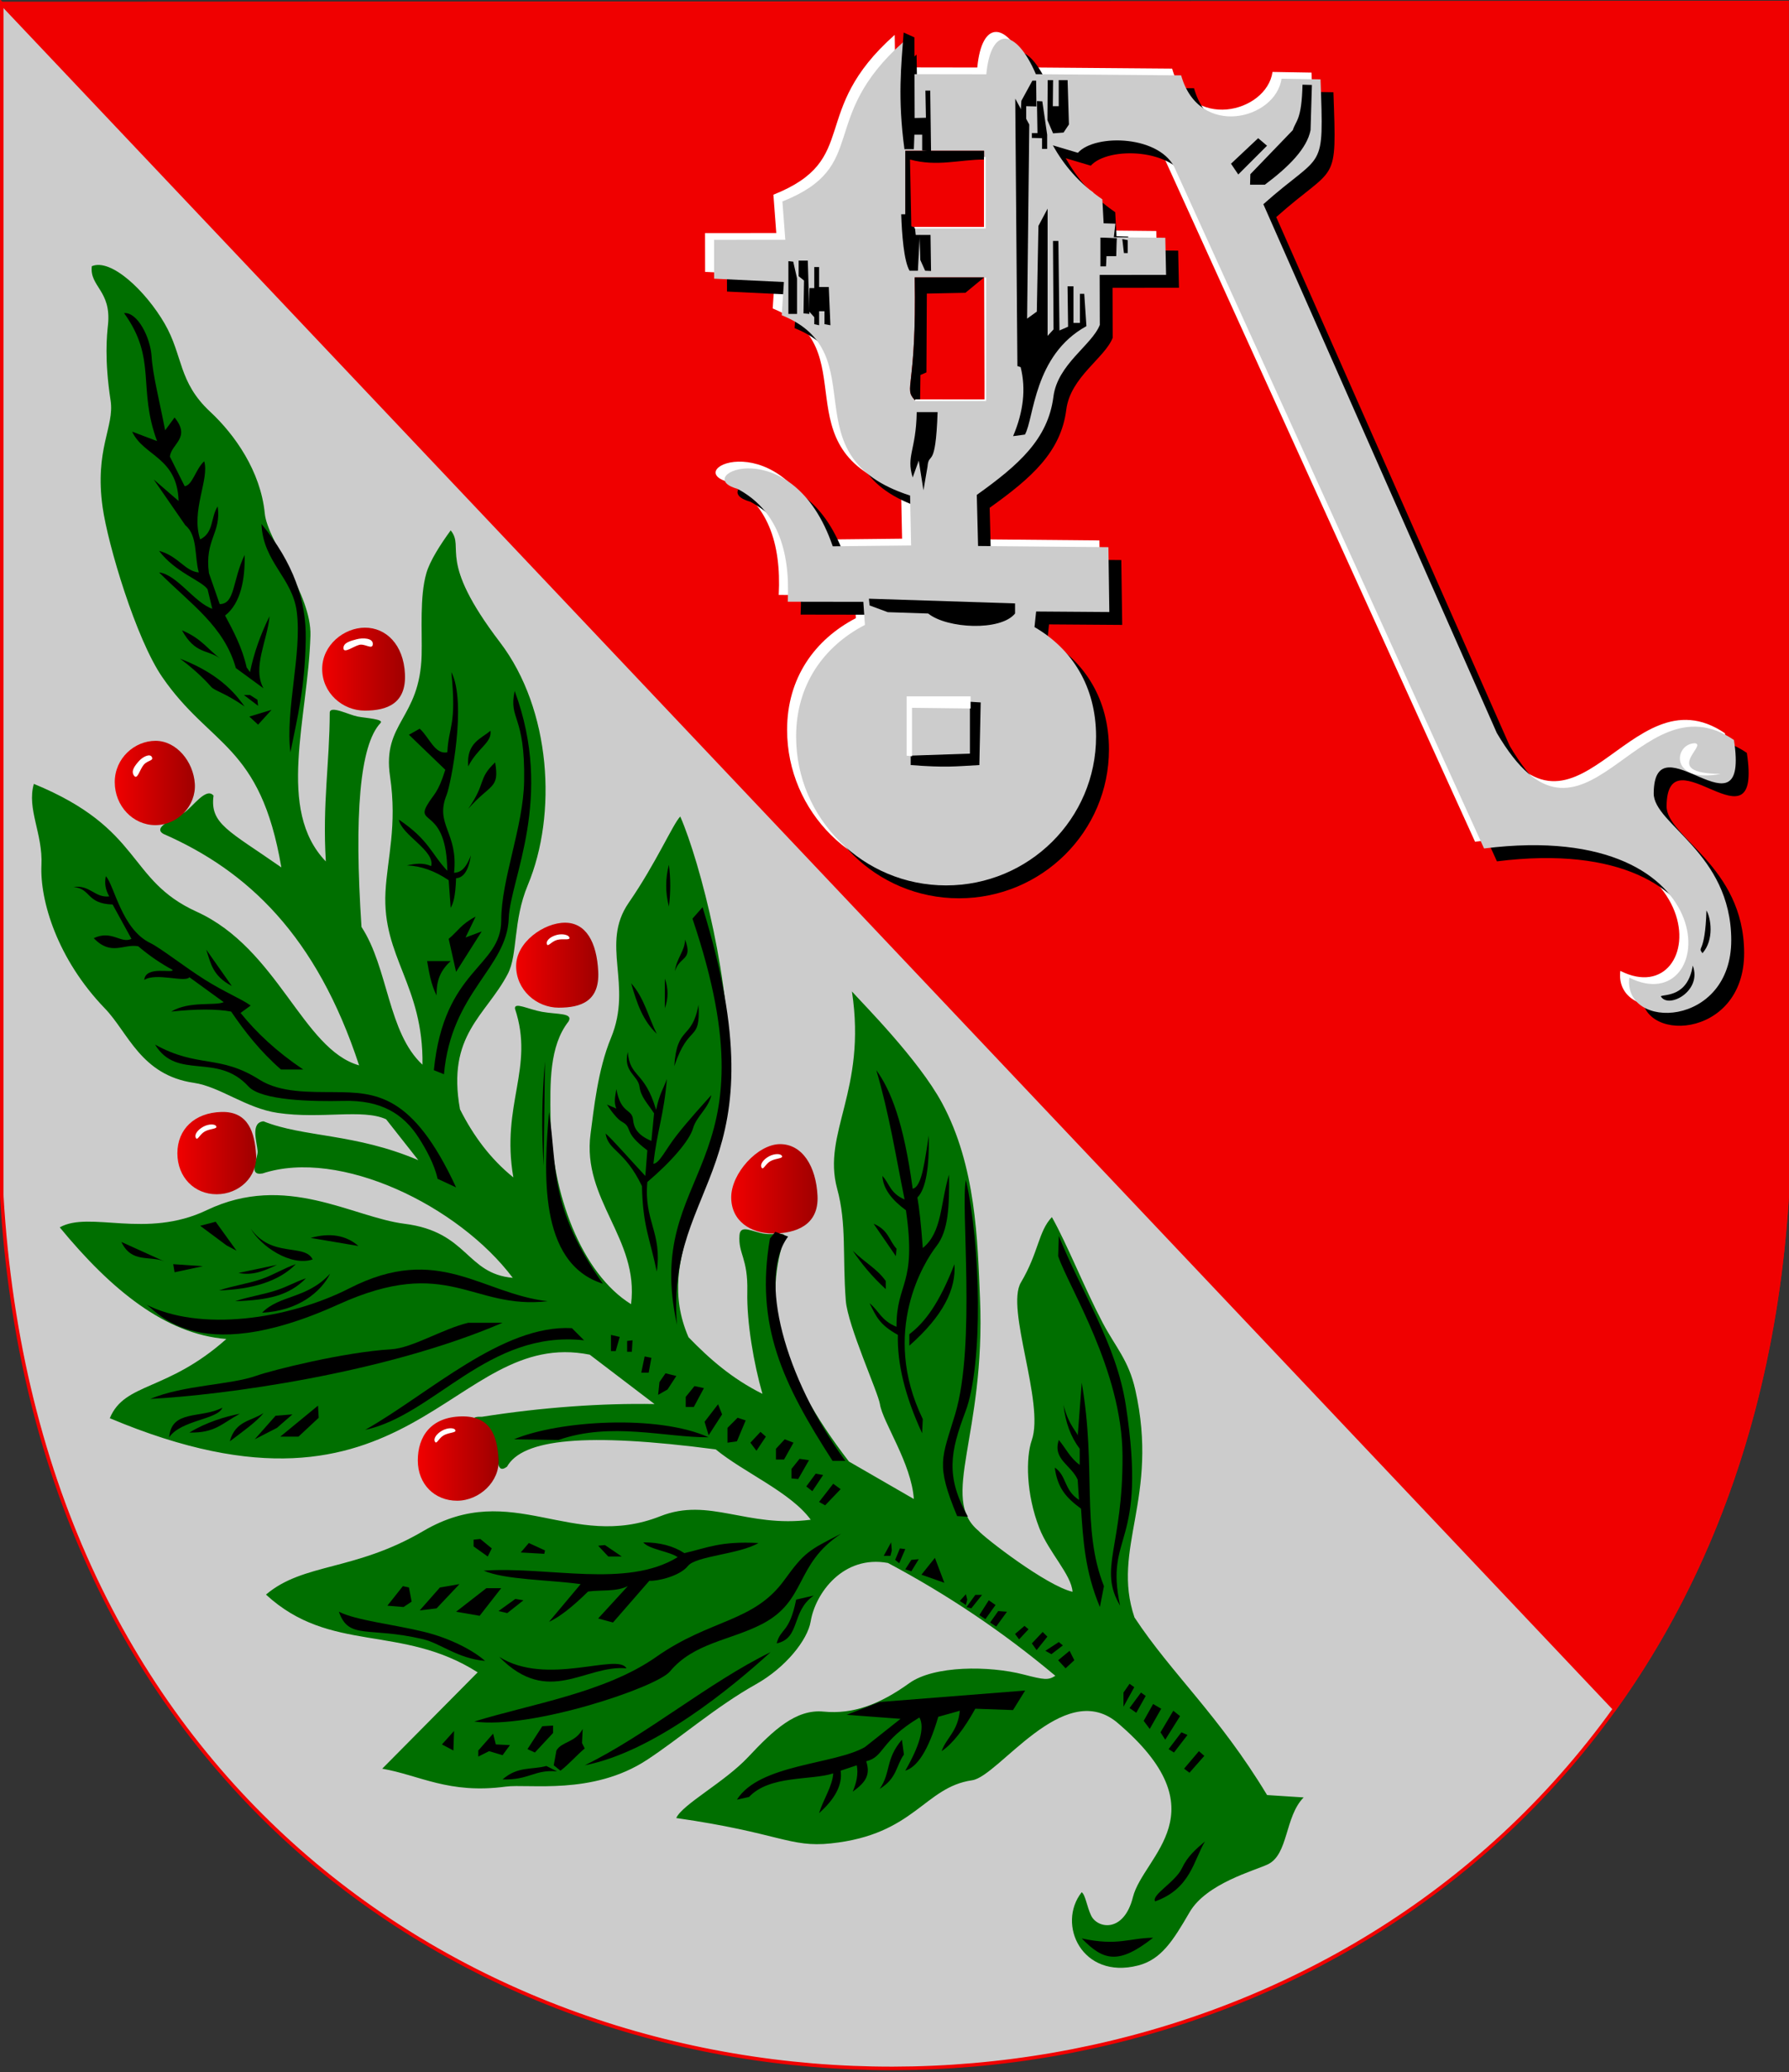 <?xml version="1.0" encoding="UTF-8"?>
<!DOCTYPE svg PUBLIC "-//W3C//DTD SVG 1.1//EN" "http://www.w3.org/Graphics/SVG/1.1/DTD/svg11.dtd">
<!-- Creator: CorelDRAW -->
<svg xmlns="http://www.w3.org/2000/svg" xml:space="preserve" width="500px" height="579px" shape-rendering="geometricPrecision" text-rendering="geometricPrecision" image-rendering="optimizeQuality" fill-rule="evenodd" clip-rule="evenodd"
viewBox="0 0 500 579"
 xmlns:xlink="http://www.w3.org/1999/xlink"
 xmlns:svg="http://www.w3.org/2000/svg"
 version="1.0">
 <rect x="0" y="0" width="500" height="579" fill="#333333" stroke="none"/>
 <defs>
   <linearGradient id="id0" gradientUnits="userSpaceOnUse" x1="204.362" y1="332.199" x2="228.878" y2="332.199">
    <stop offset="0" stop-color="#F00000"/>
    <stop offset="0.988" stop-color="#9F0000"/>
    <stop offset="1" stop-color="#4D0000"/>
   </linearGradient>
   <linearGradient id="id1" gradientUnits="userSpaceOnUse" x1="144.485" y1="269.711" x2="167.356" y2="269.711">
    <stop offset="0" stop-color="#F00000"/>
    <stop offset="0.988" stop-color="#9F0000"/>
    <stop offset="1" stop-color="#4D0000"/>
   </linearGradient>
   <linearGradient id="id2" gradientUnits="userSpaceOnUse" x1="90.044" y1="186.988" x2="113.57" y2="186.988">
    <stop offset="0" stop-color="#F00000"/>
    <stop offset="0.988" stop-color="#9F0000"/>
    <stop offset="1" stop-color="#4D0000"/>
   </linearGradient>
   <linearGradient id="id3" gradientUnits="userSpaceOnUse" x1="32.072" y1="218.797" x2="54.845" y2="218.797">
    <stop offset="0" stop-color="#F00000"/>
    <stop offset="0.988" stop-color="#9F0000"/>
    <stop offset="1" stop-color="#4D0000"/>
   </linearGradient>
   <linearGradient id="id4" gradientUnits="userSpaceOnUse" x1="49.8" y1="322.13" x2="71.749" y2="322.13">
    <stop offset="0" stop-color="#F00000"/>
    <stop offset="0.988" stop-color="#9F0000"/>
    <stop offset="1" stop-color="#4D0000"/>
   </linearGradient>
   <linearGradient id="id5" gradientUnits="userSpaceOnUse" x1="117.001" y1="407.488" x2="139.502" y2="407.488">
    <stop offset="0" stop-color="#F00000"/>
    <stop offset="0.988" stop-color="#9F0000"/>
    <stop offset="1" stop-color="#4D0000"/>
   </linearGradient>
 </defs>
 <g id="Layer_x0020_1">
  <path id="path1937" fill="#CCCCCC" stroke="#F00000" stroke-width="0.992" d="M0.482 1.02l498.966 -0.297 0.078 333.108c-19.88,324.747 -480.301,326.344 -499.054,0.079l0.011 -332.89z"/>
  <path id="path1937_0" fill="#F00000" stroke="#F00000" stroke-width="0.992" d="M0.482 1.02l498.966 -0.297 0.078 333.108c-3.572,58.353 -21.369,106.272 -48.271,143.73l-450.773 -476.542z"/>
  <path fill="white" d="M286.607 173.345c10.489,6.08 17.21,16.596 17.21,30.591 0,22.968 -18.771,41.594 -41.917,41.594 -23.146,0 -41.917,-18.626 -41.917,-41.594 0,-14.474 7.721,-25.226 19.225,-31.199l-0.44 -6.446 -21.126 -0.033c0.751,-14.713 -3.22,-25.794 -14.095,-31.565 -13.577,-3.696 15.433,-16.782 26.671,16.074l21.902 -0.236 -0.288 -13.943c-34.425,-11.095 -9.16,-39.627 -35.873,-50.386l0.61 -9.281 -19.503 -0.937 -0.018 -10.849 19.914 -0.013 -0.81 -10.711c24.713,-9.856 9.521,-23.065 33.899,-44.658l0.145 9.083 22.941 0.034c1.266,-13.424 8.232,-13.098 13.857,-0.03l40.599 0.332c4.993,17.748 26.418,12.358 28.058,0.932l10.898 0.185c0.933,26.607 0.971,19.791 -15.981,34.883l65.249 147.761c24.439,41.565 39.154,-16.466 66.275,1.961 4.489,29.221 -22.248,-6.453 -22.426,14.886 -0.072,8.685 21.602,16.625 21.674,40.988 0.073,24.598 -30.285,25.425 -28.485,10.534 24.736,12.496 29.206,-44.865 -40.603,-36.096l-86.185 -189.562c-3.856,-9.772 -22.467,-10.266 -27.329,-4.836l-7.006 -2.086c3.046,5.42 7.211,10.56 13.836,15.084l0.36 6.71 3.283 0.099 -0.432 3.79 14.386 0.148 0.217 10.374 -18.565 0.004 0.042 13.976c-2.218,5.672 -11.807,10.961 -12.966,20.062 -1.501,11.797 -9.628,19.026 -21.417,27.437l0.363 14.275 36.425 0.332 0.256 18.122 -20.458 -0.146 -0.456 4.355z"/>
  <path fill="black" d="M292.727 178.834c10.489,6.08 17.21,16.596 17.21,30.591 0,22.968 -18.771,41.594 -41.917,41.594 -23.146,0 -41.917,-18.626 -41.917,-41.594 0,-14.474 7.721,-25.226 19.225,-31.199l-0.44 -6.446 -21.126 -0.033c0.751,-14.713 -3.22,-25.794 -14.095,-31.565 -13.577,-3.696 15.433,-16.782 26.671,16.074l21.902 -0.236 -0.288 -13.943c-34.425,-11.095 -9.16,-39.627 -35.873,-50.386l0.61 -9.281 -19.503 -0.937 -0.018 -10.849 19.914 -0.013 -0.81 -10.711c24.713,-9.856 9.521,-23.065 33.899,-44.658l0.145 9.083 22.941 0.034c1.266,-13.424 8.232,-13.098 13.857,-0.03l40.599 0.332c4.993,17.748 26.418,12.358 28.058,0.932l10.898 0.185c0.933,26.607 0.971,19.791 -15.981,34.883l65.249 147.761c24.439,41.565 39.154,-16.466 66.275,1.961 4.489,29.221 -22.248,-6.453 -22.426,14.886 -0.072,8.685 21.602,16.625 21.674,40.988 0.073,24.598 -30.285,25.425 -28.485,10.534 24.736,12.496 29.206,-44.865 -40.603,-36.096l-86.185 -189.562c-3.856,-9.772 -22.467,-10.266 -27.329,-4.836l-7.006 -2.086c3.046,5.42 7.211,10.56 13.836,15.084l0.36 6.71 3.283 0.099 -0.432 3.79 14.386 0.148 0.217 10.374 -18.565 0.004 0.042 13.976c-2.218,5.672 -11.807,10.961 -12.966,20.062 -1.501,11.797 -9.628,19.026 -21.417,27.437l0.363 14.275 36.425 0.332 0.256 18.122 -20.458 -0.146 -0.456 4.355z"/>
  <path fill="#006F00" d="M25.658 74.386c5.42,-2.294 15.137,7.039 20.346,16.022 5.21,8.983 3.735,16.279 12.738,24.649 6.86,6.378 14.1,16.614 15.259,28.41 0.77,7.833 13.105,22.532 12.762,34.15 -0.688,23.316 -9.657,48.611 4.3,63.101 -0.975,-16.226 1.066,-27.427 1.097,-41.642 0.194,-2.016 5.248,0.659 7.788,1.155 2.241,0.438 7.498,0.709 6.389,1.818 -5.789,6.148 -7.389,25.698 -5.304,56.975 7.523,11.491 7.341,29.517 17.042,38.495 0.295,-22.296 -11.303,-30.017 -10.338,-48.292 0.494,-9.35 3.314,-18.483 1.273,-32.285 -2.232,-15.094 8.38,-16.032 8.83,-33.933 0.168,-6.65 -0.594,-16.218 1.329,-22.859 0.996,-3.438 3.866,-7.921 6.794,-11.944 4.104,5.074 -4.029,7.934 13.774,31.279 14.354,18.822 16.026,48.11 7.784,67.825 -4.22,10.094 -2.739,19.375 -5.612,24.862 -6.097,11.644 -17.14,16.986 -13.345,37.816 3.713,7.389 8.515,13.87 14.908,19.026 -3.535,-20.465 5.998,-30.544 0.453,-47.156 -0.199,-1.943 3.745,0.213 7.579,0.891 4.346,0.768 8.768,0.258 7.395,2.689 -5.418,6.9 -5.153,17.198 -5.035,27.054 0.25,20.917 8.641,43.377 22.509,51.949 2.315,-18.331 -13.796,-29.125 -11.315,-47.624 0.888,-6.622 1.985,-17.822 5.7,-26.774 6.212,-14.971 -3.092,-26.116 4.963,-37.782 7.689,-11.137 12.448,-22.197 14.408,-24.084 5.592,12.822 14.662,48.023 13.311,71.423 -1.96,33.928 -21.064,50.681 -11.021,74.068 5.801,6.003 12.188,11.615 20.673,15.829 -2.429,-8.441 -4.419,-20.042 -4.231,-28.497 0.214,-9.602 -2.58,-10.526 -2.18,-15.828 0.216,-3.192 3.686,-0.852 7.036,-0.405 3.378,0.451 6.694,-0.982 5.319,1.857 -5.819,17.804 -0.972,36.836 18.227,61.789l18.138 10.473c-0.646,-9.931 -8.707,-21.492 -9.468,-26.486 -0.503,-3.297 -9.009,-21.933 -9.547,-28.972 -0.956,-12.514 0.28,-21.367 -2.408,-31.23 -4.285,-15.724 8.332,-27.316 4.125,-55.147 3.022,3.404 18.565,18.937 25.177,31.173 9.501,17.582 9.939,38.494 10.615,54.579 1.614,38.384 -11.433,55.762 -0.444,64.943 1.731,2.003 19.042,15.397 26.302,17.065 -0.291,-4.739 -6.653,-11.051 -9.283,-17.809 -3.713,-9.543 -3.814,-19.642 -2.101,-24.563 3.617,-10.396 -7.371,-36.769 -3.049,-44.045 5.006,-8.428 4.836,-14.242 8.666,-18.279 4.303,7.645 9.078,19.771 14.168,29.467 3.597,6.852 7.271,10.478 9.132,18.747 6.811,30.258 -6.778,44.254 -0.218,63.648 10.343,15.708 23.535,27.228 37.061,49.637l10.223 0.663c-5.338,5.417 -4.2,15.97 -10.072,18.729 -3.753,1.763 -17.162,5.332 -21.817,13.364 -4.646,8.017 -7.951,13.222 -14.395,14.874 -15.656,4.014 -22.798,-11.538 -15.755,-20.474 1.038,0.687 1.423,3.933 2.621,6.479 1.751,3.722 9.162,4.982 11.702,-5.114 2.915,-11.581 25.265,-23.8 -4.657,-49 -14.944,-11.9 -32.844,15.271 -40.282,16.347 -13.437,1.943 -16.004,15.173 -39.457,17.644 -11.623,1.225 -14.333,-2.938 -43.241,-7.09 1.733,-3.845 13.455,-9.962 20.088,-17.03 7.071,-7.535 13.354,-13.465 21.11,-12.708 8.222,0.802 15.675,-2.016 23.941,-7.952 6.919,-4.968 22.359,-4.897 31.922,-2.421 5.804,1.503 6.919,1.64 8.89,0.365 -14.682,-12.33 -30.31,-22.77 -46.778,-31.526 -12.409,-2.302 -20.268,8.321 -21.601,16.331 -0.868,5.213 -7.046,12.929 -15.261,17.536 -11.314,6.345 -21.386,15.212 -30.596,21.221 -15.152,9.886 -32.994,6.557 -39.376,7.408 -15.958,2.13 -24.042,-3.2 -34.516,-5.01l26.68 -26.927c-21.399,-13.612 -41.121,-5.092 -59.167,-21.723 10.473,-8.909 24.786,-6.487 43.994,-17.776 24.896,-14.632 41.303,5.722 66.243,-4.135 13.639,-5.39 24.122,3.332 42.015,0.986 -5.664,-7.725 -18.652,-13.158 -26.552,-19.651 -36.535,-4.787 -53.998,-2.896 -58.339,4.838 -3.319,2.436 -2.363,-3.22 -3.432,-7.2 -0.643,-2.395 -10.262,-6.991 -3.517,-6.757 16.732,-2.638 33.575,-3.823 48.184,-3.554l-18.107 -13.796c-39.011,-7.831 -49.519,53.417 -134.136,17.753 4.15,-10.06 16.012,-7.378 32.569,-22.133 -17.029,-1.344 -32.213,-13.755 -46.558,-31.198 8.364,-4.713 24.051,3.34 41.081,-4.804 22.137,-10.587 40.638,1.958 55.292,3.806 17.778,2.241 17.109,13.941 30.24,15.104 -15.155,-20.146 -48.306,-36.296 -69.944,-29.167 -4.231,0.76 -1.198,-4.29 -1.369,-6.278 -0.228,-2.64 -2.03,-7.986 1.649,-8.29 11.29,4.512 25.599,3.324 43.261,10.854l-9 -11.428c-6.524,-2.999 -18.132,0.01 -30.289,-1.778 -8.871,-1.304 -16.137,-7.337 -23.425,-8.401 -14.842,-2.166 -18.34,-14.02 -24.881,-20.792 -13.325,-13.795 -18.198,-30.17 -17.734,-40.071 0.414,-8.836 -4.145,-15.644 -2.118,-22.682 30.712,12.629 25.856,26.797 45.498,35.721 22.791,10.354 29.621,38.491 45.403,42.938 -11.911,-36.263 -31.146,-54.357 -54.684,-64.679 -3.256,-1.839 3.214,-4.35 5.659,-5.853 2.384,-1.466 6.232,-7.367 8.342,-4.847 -1.06,7.916 4.251,9.795 18.951,20.059 -5.865,-34.504 -19.822,-33.607 -33.291,-53.191 -7.326,-10.653 -15.173,-36.92 -16.654,-47.405 -2.302,-16.3 3.345,-22.55 2.225,-29.844 -1.777,-11.573 -1.02,-18.392 -0.732,-21.172 0.997,-9.604 -5.193,-10.66 -4.523,-16.393z"/>
  <path fill="#CCCCCC" d="M289.127 175.234c10.489,6.08 17.21,16.596 17.21,30.591 0,22.968 -18.771,41.594 -41.917,41.594 -23.146,0 -41.917,-18.626 -41.917,-41.594 0,-14.474 7.721,-25.226 19.225,-31.199l-0.44 -6.446 -21.126 -0.033c0.751,-14.713 -3.22,-25.794 -14.095,-31.565 -13.577,-3.696 15.433,-16.782 26.671,16.074l21.902 -0.236 -0.288 -13.943c-34.425,-11.095 -9.16,-39.627 -35.873,-50.386l0.61 -9.281 -19.503 -0.937 -0.018 -10.849 19.914 -0.013 -0.81 -10.711c24.713,-9.856 9.521,-23.065 33.899,-44.658l0.145 9.083 22.941 0.034c1.266,-13.424 8.232,-13.098 13.857,-0.03l40.599 0.332c4.993,17.748 26.418,12.358 28.058,0.932l10.898 0.185c0.933,26.607 0.971,19.791 -15.981,34.883l65.249 147.761c24.439,41.565 39.154,-16.466 66.275,1.961 4.489,29.221 -22.248,-6.453 -22.426,14.886 -0.072,8.685 21.602,16.625 21.674,40.988 0.073,24.598 -30.285,25.425 -28.485,10.534 24.736,12.496 29.206,-44.865 -40.603,-36.096l-86.185 -189.562c-3.856,-9.772 -22.467,-10.266 -27.329,-4.836l-7.006 -2.086c3.046,5.42 7.211,10.56 13.836,15.084l0.36 6.71 3.283 0.099 -0.432 3.79 14.386 0.148 0.217 10.374 -18.565 0.004 0.042 13.976c-2.218,5.672 -11.807,10.961 -12.966,20.062 -1.501,11.797 -9.628,19.026 -21.417,27.437l0.363 14.275 36.425 0.332 0.256 18.122 -20.458 -0.146 -0.456 4.355z"/>
  <path fill="url(#id0)" d="M218.018 319.717c6.239,0 10.075,6.217 10.467,14.473 0.393,8.256 -6.171,10.492 -12.409,10.492 -6.239,0 -11.714,-3.425 -11.714,-10.11 0,-6.684 7.417,-14.855 13.656,-14.855z"/>
  <path fill="url(#id1)" d="M157.907 257.838c5.862,0 8.896,5.431 9.289,13.687 0.393,8.256 -4.796,10.059 -11.034,10.059 -6.239,0 -11.91,-4.956 -11.91,-11.641 0,-6.684 7.793,-12.105 13.656,-12.105z"/>
  <path fill="url(#id2)" d="M102.006 175.397c5.862,0 10.778,4.678 11.171,12.934 0.393,8.256 -4.984,10.247 -11.223,10.247 -6.239,0 -11.91,-4.956 -11.91,-11.641 0,-6.684 6.1,-11.541 11.962,-11.541z"/>
  <path fill="url(#id3)" d="M43.469 207.018c5.862,0 10.59,5.808 10.983,11.993 0.393,6.185 -4.796,11.565 -11.034,11.565 -6.239,0 -11.345,-5.333 -11.345,-12.017 0,-6.684 5.535,-11.541 11.397,-11.541z"/>
  <path fill="url(#id4)" d="M61.915 310.728c7.556,-0.188 9.272,5.808 9.665,11.993 0.393,6.185 -4.796,11 -11.034,11 -6.239,0 -10.969,-4.768 -10.969,-11.453 0,-6.684 4.782,-11.352 12.338,-11.541z"/>
  <path fill="url(#id5)" d="M128.921 395.803c8.497,-0.188 10.025,5.808 10.418,11.993 0.393,6.185 -5.36,11.565 -11.599,11.565 -6.239,0 -10.969,-4.58 -10.969,-11.264 0,-6.684 3.653,-12.105 12.15,-12.294z"/>
  <path fill="white" d="M218.558 323.052c0.295,0.742 -1.703,0.577 -3.205,1.404 -1.503,0.827 -2.035,2.709 -2.518,1.778 -0.483,-0.931 0.573,-2.271 2.075,-3.098 1.503,-0.827 3.354,-0.826 3.648,-0.084z"/>
  <path fill="white" d="M159.153 262.052c0.109,0.791 -1.791,0.154 -3.448,0.597 -1.657,0.444 -2.623,2.145 -2.87,1.125 -0.247,-1.019 1.099,-2.068 2.755,-2.512 1.657,-0.444 3.454,-0.001 3.563,0.789z"/>
  <path fill="white" d="M127.271 399.658c0.295,0.742 -1.703,0.577 -3.205,1.404 -1.503,0.827 -2.035,2.709 -2.518,1.778 -0.483,-0.931 0.573,-2.271 2.075,-3.098 1.503,-0.827 3.354,-0.826 3.648,-0.084z"/>
  <path fill="white" d="M60.453 314.77c0.295,0.742 -1.703,0.577 -3.205,1.404 -1.503,0.827 -2.035,2.709 -2.518,1.778 -0.483,-0.931 0.573,-2.271 2.075,-3.098 1.503,-0.827 3.354,-0.826 3.648,-0.084z"/>
  <path fill="white" d="M104.193 179.988c-0.079,1.732 -2.168,-0.223 -3.824,0.221 -1.657,0.444 -4.317,2.521 -4.376,0.937 -0.059,-1.584 2.04,-2.068 3.696,-2.512 1.657,-0.444 4.584,-0.378 4.504,1.354z"/>
  <path fill="white" d="M42.448 211.551c0.538,1.097 -1.161,0.854 -2.276,2.156 -1.115,1.303 -1.759,4.332 -2.703,3.059 -0.944,-1.273 0.136,-2.671 1.252,-3.974 1.115,-1.303 3.19,-2.339 3.728,-1.242z"/>
  <path fill="black" d="M78.531 298.867l6.211 0c-7.435,-5.004 -13.081,-10.305 -17.505,-15.81l2.823 -2.07c-2.707,-1.923 -7.332,-3.765 -12.784,-7.203 -5.804,-3.66 -12.446,-8.902 -15.286,-10.274 -8.001,-3.867 -10.008,-16.012 -12.398,-18.661 -0.439,1.882 -0.125,3.764 0.941,5.647 -4.078,0.439 -5.333,-3.262 -9.976,-2.635 4.957,0.471 3.514,4.675 10.917,4.894l5.27 9.599c-2.949,1.443 -5.521,-2.572 -10.54,-0.188 4.894,5.082 8.282,1.506 12.423,2.259 3.2,2.729 6.4,4.863 9.599,6.588 0.376,1.129 -7.529,-1.318 -7.905,2.823 3.263,-2.133 11.419,0.816 12.611,-0.753l9.599 6.964c-2.477,1.098 -9.692,-0.407 -14.681,2.635 6.902,-0.753 12.862,-0.753 16.752,0 3.826,5.6 8.092,11.09 13.928,16.187z"/>
  <path fill="black" d="M64.791 275.528l-7.152 -10.164c1.255,3.764 1.757,7.341 7.152,10.164z"/>
  <path fill="black" d="M127.468 331.806c-12.146,-26.239 -22.411,-26.516 -34.023,-26.624 -6.737,-0.062 -15.052,0.252 -20.924,-3.474 -11.26,-7.145 -17.137,-3.149 -29.187,-9.805 6.167,10.124 17.291,2.052 26.097,11.69 3.599,3.938 17.707,4.253 26.618,4.041 10.337,-0.245 16.614,3.478 21.018,10.371 2.002,3.133 4.363,7.37 5.23,11.398l5.172 2.402z"/>
  <path fill="black" d="M183.558 355.334c1.569,-10.979 -3.639,-14.054 -2.635,-25.033 6.741,-5.717 11.812,-11.625 12.782,-15.044 0.932,-3.283 4.303,-5.531 5.099,-9.236 -2.039,2.259 -6.337,6.964 -9.623,11.152 -3.286,4.188 -4.807,7.858 -6.564,8.046 1,-9.178 2.945,-13.631 3.764,-23.716 -1.004,2.886 -2.008,3.89 -3.012,8.658 -3.2,-11.042 -7.341,-8.909 -7.905,-16.187 -1.412,5.49 2.867,6.551 3.27,9.694 0.363,2.831 2.188,4.58 4.07,7.434l-0.753 7.717c-4.039,-1.702 -4.899,-3.764 -5.124,-5.95 -0.327,-3.169 -3.393,-1.497 -4.663,-8.543 -0.268,1.819 -0.803,3.64 0,5.458l-2.635 -1.129c1.17,1.834 2.943,4.107 4.144,4.775 3.354,1.864 0.091,2.729 7.149,8.024l-0.565 7.152c-3.701,-3.953 -9.474,-10.54 -11.105,-11.858 0.753,4.894 5.27,4.517 10.164,14.681 0.251,11.356 2.196,14.43 4.141,23.904z"/>
  <path fill="black" d="M188.452 297.926c0.753,-11.544 4.894,-7.09 6.776,-17.128 0.565,10.791 -2.635,4.831 -6.776,17.128z"/>
  <path fill="black" d="M183.558 288.892c-2.384,-4.706 -3.451,-9.976 -7.152,-14.117 1.631,5.709 3.262,10.415 7.152,14.117z"/>
  <path fill="black" d="M188.64 271.387c0.376,-3.514 2.823,-5.71 2.823,-8.846 2.259,5.96 -1.506,4.58 -2.823,8.846z"/>
  <path fill="black" d="M185.817 281.739l0 -8.282c1.004,2.76 1.004,5.521 0,8.282z"/>
  <path fill="black" d="M186.946 253.318c0.502,-3.89 0.502,-7.78 0,-11.67 -1.004,3.889 -1.004,7.779 0,11.67z"/>
  <path fill="black" d="M257.717 400.506l0.188 -3.953c-11.903,-24.525 0.463,-44.035 3.836,-48.363 3.379,-4.336 3.587,-11.278 3.504,-19.961 -2.447,7.968 -1.882,16.124 -7.341,20.516 -0.501,-6.964 -1.003,-11.168 -1.506,-14.117 2.38,-2.356 3.329,-8.434 3.2,-17.316 -1.104,6.429 -1.807,14.331 -4.517,14.869 -2.517,-18.591 -6.14,-27.593 -10.164,-33.127 3.576,12.046 5.458,24.092 7.905,36.138 -4.141,-1.819 -4.141,-4.392 -6.211,-6.588 0.219,3.765 2.855,6.839 6.588,9.599 3.074,21.206 -2.698,20.014 -2.635,32.562 -4.392,-1.819 -4.831,-4.392 -7.529,-6.588 1.882,3.702 2.635,5.898 7.905,8.846 -0.191,7.984 1.943,16.988 6.776,27.48z"/>
  <path fill="black" d="M247.553 357.969c-2.445,-3.453 -5.771,-5.084 -9.223,-8.47 2.415,3.576 5.301,7.152 9.223,10.729l0 -2.259z"/>
  <path fill="black" d="M250.565 348.934c-2.133,-2.322 -2.196,-5.208 -6.399,-6.964l6.211 9.035 0.188 -2.07z"/>
  <path fill="black" d="M254.141 372.838c4.392,-3.325 8.407,-8.721 12.611,-19.575 0.502,6.885 -3.074,14.383 -12.611,22.775l0 -3.2z"/>
  <path fill="black" d="M307.407 449.067l1.129 -5.835c-6.399,-16.124 -2.07,-33.001 -6.211,-56.843l-1.129 15.058c0.459,-0.702 -2.497,-2.767 -3.953,-8.846 0.502,4.831 2.008,8.91 4.517,12.234l0 4.517c-2.698,-1.945 -3.89,-4.643 -5.835,-6.964 -1.819,5.396 3.514,7.027 5.27,11.105l0.376 5.647c-4.329,-2.823 -3.388,-6.776 -6.776,-9.035 0.753,5.647 3.075,8.345 7.341,11.482 0.596,8.595 1.035,17.38 5.27,27.48z"/>
  <path fill="black" d="M143.844 193.087c11.13,29.995 -1.28,52.61 -1.653,63.491 -0.479,13.966 -16.05,20.536 -18.11,43.606l-2.823 -1.129c2.825,-28.516 18.827,-28.612 18.829,-41.882 0.001,-11.477 6.184,-26.103 6.401,-38.913 0.316,-18.746 -4.389,-16.982 -2.643,-25.174z"/>
  <path fill="black" d="M130.856 226.026c5.145,-7.341 2.572,-8.282 7.529,-12.987 1.255,7.529 -1.255,5.835 -7.529,12.987z"/>
  <path fill="black" d="M137.068 204.192c0.507,3.326 -3.573,4.769 -6.211,9.976 -0.565,-6.713 3.764,-7.78 6.211,-9.976z"/>
  <path fill="black" d="M125.963 253.694c0.691,-1.249 1.318,-3.001 1.506,-8.282 2.133,-0.125 3.513,-2.258 4.141,-6.399 -1.569,4.151 -3.137,4.775 -4.706,4.894 1.223,-11.34 -5.477,-13.427 -2.072,-21.809 1.127,-2.775 5.711,-25.772 1.319,-34.281 1.506,15.183 -0.753,14.932 -1.129,22.398 -3.451,0.753 -5.019,-4.141 -7.717,-6.588l-3.012 1.694 10.164 9.787c-2.141,6.823 -3.251,6.706 -5.105,9.929 -3.123,5.429 5.411,0.847 5.67,18.305 -4.517,-4.768 -5.082,-8.595 -13.552,-14.305 0.753,4.329 10.164,8.658 9.035,12.987 -2.259,-1.007 -4.517,-0.692 -6.776,-0.188 3.89,0.126 7.78,1.506 11.67,4.141 0.188,2.572 0.376,5.145 0.565,7.717z"/>
  <path fill="black" d="M122.01 278.163c-0.005,-3.2 0.43,-6.399 3.953,-9.599l-6.588 0c0.558,3.2 1.052,6.4 2.635,9.599z"/>
  <path fill="black" d="M134.621 260.282l-7.152 11.293 -2.07 -9.223c2.51,-2.07 3.514,-4.141 7.529,-6.211l-2.823 5.835 4.517 -1.694z"/>
  <path fill="black" d="M102.059 399.565c19.45,-4.204 34.382,-27.982 61.172,-25.033l-3.388 -3.388c-19.449,-1.067 -40.028,18.383 -57.784,28.421z"/>
  <path fill="black" d="M42.016 390.907c20.073,-1.043 65.159,-6.98 98.439,-21.269l-9.599 0c-7.172,1.717 -15.659,7.066 -21.516,7.409 -13.13,0.771 -33.369,5.848 -37.638,7.377 -7.33,2.625 -20.232,2.545 -29.686,6.482z"/>
  <polygon fill="black" points="88.883,392.789 78.343,401.448 83.425,401.448 89.071,396.177 "/>
  <polygon fill="black" points="81.731,395.236 77.402,399.001 71.191,402.2 77.025,395.613 "/>
  <path fill="black" d="M73.637 394.86c-3.262,2.259 -7.842,2.07 -9.411,7.905 3.074,-2.322 7.654,-5.584 9.411,-7.905z"/>
  <path fill="black" d="M52.933 400.318c4.706,-2.886 9.976,-4.455 14.117,-5.27 -5.27,2.886 -6.964,5.395 -14.117,5.27z"/>
  <path fill="black" d="M62.156 393.354c-1.192,3.325 -11.607,3.451 -14.869,8.282 0.627,-7.842 8.972,-5.145 14.869,-8.282z"/>
  <path fill="black" d="M40.511 364.368c15.183,7.968 40.2,4.298 57.172,-4.376 24.829,-12.689 36.813,1.49 55.384,3.623 -21.314,2.43 -27.758,-13.027 -58.472,0.891 -41.233,18.685 -51.49,0.486 -54.084,-0.138z"/>
  <polygon fill="black" points="66.109,349.499 60.274,341.405 55.945,342.535 63.285,347.993 "/>
  <path fill="black" d="M45.969 352.51l-12.046 -5.458c2.886,6.086 8.031,3.701 12.046,5.458z"/>
  <polygon fill="black" points="48.416,353.263 48.792,355.522 56.697,353.828 "/>
  <path fill="black" d="M100.176 348.181l-13.364 -2.259c5.458,-1.506 9.912,-0.753 13.364,2.259z"/>
  <path fill="black" d="M87.377 351.946c-2.196,-4.58 -11.544,-0.314 -17.316,-8.658 2.76,4.956 11.168,10.666 17.316,8.658z"/>
  <path fill="black" d="M77.402 353.451l-10.729 2.259c3.891,0.818 7.153,-0.563 10.729,-2.259z"/>
  <path fill="black" d="M82.672 353.263c-3.353,1.147 -6.329,3.047 -9.682,4.194 -3.799,1.3 -7.976,1.847 -11.775,3.147 9.27,-0.329 16.704,-2.494 21.457,-7.341z"/>
  <path fill="black" d="M85.495 357.216c-3.353,1.147 -4.635,2.106 -7.988,3.253 -3.799,1.3 -7.976,1.847 -11.775,3.147 9.27,-0.329 15.01,-1.553 19.763,-6.399z"/>
  <path fill="black" d="M92.271 355.898c-6.451,7.106 -14.113,5.887 -19.01,10.917 10.13,-0.473 16.542,-5.886 19.01,-10.917z"/>
  <path fill="black" d="M73.637 192.334l-7.717 -5.647c-3.287,-11.7 -12.512,-17.786 -21.457,-26.727 4.957,0.565 9.913,8.47 14.869,10.164l-1.318 -5.458c-1.694,-2.447 -9.035,-4.706 -13.552,-10.729 5.396,1.443 7.215,5.71 11.105,6.023 -1.255,-4.392 -0.251,-10.289 -3.764,-13.175l-8.846 -12.799 6.964 6.023c-0.376,-12.302 -9.787,-12.484 -12.987,-19.387l6.964 2.635c-5.521,-14.932 0.063,-22.9 -9.223,-35.762 3.756,-0.353 7.379,6.85 7.696,12.14 0.298,4.967 2.198,12.399 3.786,20.61l2.635 -3.576c4.643,5.71 -0.878,7.278 -1.318,10.917l4.141 8.282c2.196,-0.251 3.074,-4.831 5.458,-6.964 1.502,5.019 -3.772,13.804 -1.129,21.834 3.89,-1.945 2.886,-6.148 4.894,-9.223 1.067,7.529 -3.701,9.223 -2.447,18.634l3.012 8.658c4.348,-0.023 3.481,-6.448 6.964,-13.74 0.158,6.839 -1.097,13.552 -5.458,16.94 2.384,4.455 4.768,8.909 6.023,14.493l0.941 1.318c1.067,-5.207 2.887,-10.415 5.458,-15.622 -0.565,6.713 -4.894,14.368 -1.694,20.14z"/>
  <path fill="black" d="M61.591 184.053c-3.576,-2.635 -5.27,-5.647 -10.729,-7.905 3.764,6.776 7.152,5.27 10.729,7.905z"/>
  <path fill="black" d="M68.367 197.416c-1.694,-2.196 -5.835,-8.721 -18.069,-13.364 3.012,2.227 6.187,4.996 8.658,7.811 1.129,1.286 3.764,1.632 9.411,5.553z"/>
  <polygon fill="black" points="68.179,194.217 72.132,197.228 71.943,195.534 69.873,194.217 "/>
  <polygon fill="black" points="69.685,200.24 72.132,202.498 75.896,198.358 "/>
  <polygon fill="black" points="186.005,383.755 184.311,386.202 183.935,389.778 186.57,388.272 189.017,384.508 "/>
  <polygon fill="black" points="170.759,373.026 170.759,377.544 172.077,377.544 173.206,373.591 "/>
  <polygon fill="black" points="180.17,379.049 179.229,383.567 181.299,383.567 182.052,379.426 "/>
  <polygon fill="black" points="175.276,374.72 175.276,377.732 176.594,377.732 176.782,374.532 "/>
  <polygon fill="black" points="194.098,387.331 191.652,390.343 191.652,393.166 193.91,393.166 196.734,387.896 "/>
  <polygon fill="black" points="200.686,392.413 196.922,397.307 198.051,401.071 201.816,395.236 "/>
  <polygon fill="black" points="206.145,396.177 203.321,399.001 203.321,403.142 205.956,402.765 208.403,396.93 "/>
  <polygon fill="black" points="212.544,400.13 209.721,403.142 211.415,405.4 214.05,401.448 "/>
  <polygon fill="black" points="219.32,402.2 216.873,404.836 216.873,407.847 219.132,407.847 221.767,403.142 "/>
  <polygon fill="black" points="223.461,407.659 221.202,410.482 221.202,413.117 223.084,413.305 226.096,408.035 "/>
  <polygon fill="black" points="227.978,411.8 225.343,415.376 227.037,416.693 230.049,412.176 "/>
  <polygon fill="black" points="234.942,416.129 230.613,420.646 228.919,419.705 232.872,414.623 "/>
  <path fill="black" d="M143.655 402.2c4.141,0.063 8.282,0.125 12.423,0.188 14.744,-5.145 29.676,-0.69 41.973,-0.753 -14.2,-6.403 -41.773,-4.708 -54.396,0.565z"/>
  <path fill="black" d="M211.979 431.186c-10.666,-0.565 -14.179,1.318 -20.704,2.823 -3.074,-2.008 -6.901,-3.012 -11.482,-3.012 1.506,1.945 7.529,2.572 9.599,4.141 -14.305,8.783 -36.138,2.51 -54.208,3.764 5.992,2.572 17.787,2.509 27.104,3.764l-8.846 10.54c2.887,-1.318 6.525,-4.141 10.917,-8.47 3.702,-0.502 7.78,0.125 11.105,-1.506l-8.282 9.035 4.141 1.129 10.164 -11.67c1.941,0.206 8.453,-1.208 10.773,-4.125 2.246,-2.825 14.319,-3.231 19.718,-6.415z"/>
  <polygon fill="black" points="167.183,431.939 170.006,434.951 173.771,434.951 169.065,431.751 "/>
  <polygon fill="black" points="140.079,443.797 134.056,451.514 127.468,450.385 135.938,443.797 "/>
  <polygon fill="black" points="146.29,447.185 141.773,450.761 139.326,450.197 144.032,446.809 "/>
  <polygon fill="black" points="128.41,442.668 122.01,449.444 117.305,450.008 122.951,443.609 "/>
  <polygon fill="black" points="112.599,443.233 108.27,448.691 112.787,449.067 115.046,447.562 114.293,443.609 "/>
  <polygon fill="black" points="132.362,430.245 132.362,432.127 136.315,434.951 137.444,432.692 134.244,430.057 "/>
  <polygon fill="black" points="147.796,431.186 145.538,433.821 152.125,434.198 152.314,433.257 "/>
  <path fill="black" d="M135.562 464.125c-3.006,-2.717 -9.44,-6.265 -17.059,-8.126 -8.634,-2.109 -18.953,-3.181 -23.785,-5.614 2.786,7.974 8.109,4.032 23.573,7.687 4.734,1.119 9.666,5.397 17.271,6.053z"/>
  <polygon fill="black" points="126.904,483.7 123.516,487.464 126.716,489.158 "/>
  <polygon fill="black" points="137.821,484.453 133.68,489.158 133.68,490.852 136.691,489.347 140.456,490.476 142.526,487.653 138.573,487.464 "/>
  <polygon fill="black" points="154.572,482.194 154.572,484.265 149.49,489.723 147.42,488.782 151.561,482.382 "/>
  <path fill="black" d="M162.854 483.135l-0.188 3.953 0.753 1.506c-2.259,1.882 -4.517,4.517 -6.776,6.211l-1.882 -1.506 0.753 -4.141c1.506,-2.572 5.27,-2.133 7.341,-6.023z"/>
  <path fill="black" d="M152.69 493.487c-4.078,1.129 -7.968,0 -12.234,3.764 7.529,0.188 8.846,-2.823 15.246,-2.259l-3.012 -1.506z"/>
  <path fill="black" d="M175.088 466.195c-2.447,-4.455 -22.21,5.207 -35.574,-3.2 13.803,14.054 24.029,2.133 35.574,3.2z"/>
  <path fill="black" d="M235.131 428.551c-9.163,4.69 -10.25,5.166 -15.924,12.989 -8.608,11.869 -20.635,10.806 -35.804,21.466 -14.232,10 -35.152,13.2 -50.852,18.058 15.722,2.248 50.947,-9.494 54.689,-13.993 6.624,-7.963 16.762,-8.652 25.61,-13.181 12.822,-6.564 9.082,-16.705 22.281,-25.339z"/>
  <path fill="black" d="M215.367 461.678c-17.316,8.47 -34.633,23.151 -51.949,31.621 19.387,-3.764 41.22,-21.834 51.949,-31.621z"/>
  <path fill="black" d="M217.061 459.231c1.192,-4.455 3.514,-2.698 5.458,-12.234l4.894 -1.129c-6.381,4.454 -3.611,11.92 -10.352,13.364z"/>
  <path fill="black" d="M295.738 351.004c2.984,8.808 17.823,31.869 17.987,55.599 0.177,25.641 -6.847,31.698 -0.671,42.088 -4.425,-20.608 7.74,-15.894 1.596,-55.991 -2.651,-17.302 -12.545,-31.812 -18.724,-47.342l-0.188 5.647z"/>
  <path fill="black" d="M286.515 472.407l-40.656 3.2 -9.223 3.576 15.058 1.129 -9.976 7.905c-8.533,4.894 -29.488,4.706 -35.762,14.681l3.388 -0.753c5.772,-6.149 17.379,-4.58 23.528,-6.588 -0.188,3.513 -2.823,7.403 -3.953,11.105 4.439,-3.953 6.604,-7.906 6.023,-11.858l4.517 -1.506c0.471,2.447 -0.094,4.893 -1.129,7.341 3.953,-2.761 4.894,-4.957 3.764,-8.47 5.145,-1.255 3.702,-5.521 14.869,-12.234 1.584,2.823 -0.015,8.03 -3.953,14.869 3.31,-1.02 6.416,-5.506 9.223,-15.058l6.023 -1.694c-0.565,5.835 -3.764,7.529 -5.082,11.293 3.138,-2.114 6.274,-6.231 9.411,-11.858l10.54 0.376 3.388 -5.458z"/>
  <path fill="black" d="M245.859 499.887c3.2,-4.58 1.506,-8.219 6.211,-13.74l0.565 4.141c-2.259,3.2 -1.882,6.588 -6.776,9.599z"/>
  <polygon fill="black" points="249.059,430.998 246.988,434.763 248.871,434.763 249.247,433.257 "/>
  <polygon fill="black" points="256.776,435.704 254.706,439.092 253.012,438.527 254.706,435.892 "/>
  <polygon fill="black" points="276.351,447.185 278.233,448.503 275.41,452.455 273.716,451.326 "/>
  <polygon fill="black" points="251.506,432.692 253.012,432.88 251.318,436.833 250.188,435.892 "/>
  <polygon fill="black" points="261.293,435.327 257.529,440.033 263.928,442.291 "/>
  <polygon fill="black" points="274.469,445.679 271.457,449.444 270.14,449.067 272.586,445.679 "/>
  <polygon fill="black" points="276.727,453.396 278.421,454.526 281.433,450.385 278.986,450.197 "/>
  <polygon fill="black" points="286.327,454.338 287.456,455.279 284.821,458.102 283.691,456.596 "/>
  <polygon fill="black" points="291.409,456.032 288.397,459.231 289.715,461.113 292.726,457.349 "/>
  <polygon fill="black" points="270.328,446.997 269.951,448.503 268.257,447.373 269.951,445.491 "/>
  <polygon fill="black" points="297.055,459.796 295.926,458.855 292.161,461.302 293.855,462.243 "/>
  <polygon fill="black" points="300.255,463.937 297.808,466.195 295.738,463.937 298.937,461.302 "/>
  <polygon fill="black" points="315.689,470.524 317.007,471.466 313.995,476.924 313.995,472.971 "/>
  <polygon fill="black" points="322.277,476.171 324.535,477.489 321.336,483.135 319.642,480.877 "/>
  <polygon fill="black" points="327.923,478.053 329.806,479.559 325.665,486.147 324.347,484.076 "/>
  <polygon fill="black" points="318.889,472.971 320.206,473.912 317.571,478.618 315.689,477.3 "/>
  <polygon fill="black" points="330.182,484.076 331.876,484.829 328.112,489.723 326.606,488.782 "/>
  <polygon fill="black" points="335.076,489.347 336.581,490.664 332.441,495.37 330.935,494.24 "/>
  <path fill="black" d="M322.277 541.484c-6.651,0.063 -9.913,2.384 -19.951,0.188 6.133,6.337 10.367,7.341 19.951,-0.188z"/>
  <path fill="black" d="M336.77 514.568c-2.574,2.192 -4.859,4.13 -6.441,7.499 -1.797,3.826 -8.642,7.502 -7.487,9.252 9.913,-3.513 10.791,-11.544 13.928,-16.752z"/>
  <path fill="black" d="M81.166 210.215c-1.475,-11.631 3.26,-27.593 1.785,-39.224 -1.222,-9.637 -9.409,-13.817 -9.878,-24.583 8.956,10.928 12.541,21.444 12.379,32.099 -0.209,13.699 -2.356,22.121 -4.285,31.708z"/>
  <path fill="black" d="M189.205 370.203c-3.262,-40.781 29.99,-42.601 7.152,-116.697l-2.823 3.2c24.155,71.336 -13.991,69.077 -4.329,113.497z"/>
  <path fill="black" d="M232.684 408.223c-13.898,-21.575 -21.678,-37.715 -17.505,-62.113l1.506 -1.882 3.576 1.318c-8.482,11.301 -1.056,39.392 15.999,62.677l-3.576 0z"/>
  <path fill="black" d="M168.5 358.721c-15.183,-21.457 -12.674,-32.374 -15.058,-47.996 -1.342,16.226 -3.239,42.248 15.058,47.996z"/>
  <path fill="black" d="M151.937 325.783l0.376 -29.174c-0.878,9.724 -1.003,19.449 -0.376,29.174z"/>
  <path fill="black" d="M270.516 423.846c-6.308,-11.296 -4.918,-18.175 -0.681,-29.402 4.986,-13.215 4.249,-46.711 0.117,-64.709 -1.527,7.248 2.868,45.853 -2.987,65.411 -3.728,12.454 -5.518,13.895 0.54,28.511l3.012 0.188z"/>
  <path fill="black" d="M274.092 196.287l-0.376 17.505c-6.964,0.376 -9.223,0.753 -19.198,0l0 -2.635 16.563 -0.565 0 -14.493 3.012 0.188z"/>
  <polygon fill="white" points="271.269,197.981 254.894,197.793 254.894,211.345 253.388,211.157 253.388,194.593 271.269,194.593 "/>
  <path fill="black" d="M242.848 167.301l40.844 1.318 0 2.823c-4.016,4.989 -19.011,4.236 -24.28,0l-11.293 -0.376 -5.082 -1.882 -0.188 -1.882z"/>
  <path fill="black" d="M256.211 115.164l5.835 0c-0.565,16.563 -2.447,10.729 -2.823,15.246l-1.129 6.588 -1.318 -8.282 -1.694 4.706c-1.882,-6.086 0.941,-7.466 1.129,-18.257z"/>
  <path fill="#F00000" d="M275.033 77.52l-19.387 0c0.565,31.37 -3.2,30.743 0,34.256l19.575 -0.188 -0.188 -34.068z"/>
  <path fill="black" d="M275.033 77.52l-19.387 0c0.565,31.37 -3.2,30.743 0,34.256l1.509 -0.024 0.096 -6.961 1.67 -0.729 0.113 -22.026 10.778 -0.217 5.221 -4.301z"/>
  <rect fill="#F00000" x="253.012" y="42.135" width="22.022" height="21.269"/>
  <path fill="black" d="M253.012 42.135l22.022 0 0 2.447c-6.902,0 -13.05,2.07 -20.704,0l0.376 18.822 -1.694 0 0 -21.269z"/>
  <path fill="black" d="M283.748 27.565l0.603 74.728 0.904 0.301c1.504,6.026 0.801,12.455 -2.109,19.285l3.309 -0.445c2.566,-4.477 2.423,-22.2 17.181,-30.29l-0.603 -9.04 -1.205 0 0 8.136 -1.808 0 0 -10.245 -1.657 0 0.151 11.3 -2.41 1.055 -0.301 -25.01 -1.507 0 0.151 24.709 -1.657 1.808 0 -35.556 -2.562 4.822 -0.452 23.953 -2.712 1.961 0.603 -54.238 -3.917 -7.232z"/>
  <polygon fill="black" points="220.348,72.974 220.348,87.725 222.756,87.725 222.756,77.79 221.702,73.124 "/>
  <polygon fill="black" points="223.207,72.823 225.766,72.823 226.218,87.725 224.562,87.574 224.713,78.392 223.207,77.188 "/>
  <polygon fill="black" points="226.218,80.5 227.573,80.5 227.573,74.629 228.927,74.629 228.927,80.199 231.637,80.199 232.088,90.886 230.432,90.585 230.432,86.972 228.927,86.972 228.927,90.886 227.573,90.585 227.573,88.628 226.067,86.972 "/>
  <path fill="black" d="M252.554 9.093c-0.67,9.271 -1.709,18.222 0.225,32.601l2.629 0 0.15 -4.056 2.178 0 0 4.432 2.479 0.225 -0.225 -16.977 -1.352 0 0.15 7.587 -3.155 0.075 -0.075 -22.535 -3.005 -1.352z"/>
  <path fill="black" d="M251.878 59.873c0.175,5.409 0.726,13.071 2.329,15.775l2.329 0 0.526 -9.991 -1.127 0 -0.225 -2.103 -1.277 -0.376 -0.15 -3.305 -2.404 0z"/>
  <polygon fill="black" points="256.986,65.657 257.211,72.643 258.563,75.647 260.216,75.722 260.066,65.657 "/>
  <polygon fill="black" points="285.306,30.802 285.456,28.173 288.536,22.539 289.587,22.539 289.662,29.75 286.808,29.675 286.808,33.581 "/>
  <polygon fill="black" points="291.315,28.323 292.667,37.638 292.667,41.619 291.24,41.619 291.24,38.614 288.385,38.539 288.385,37.187 289.963,37.187 289.813,28.248 "/>
  <polygon fill="black" points="292.817,22.389 292.742,33.581 294.32,37.262 297.249,37.037 298.752,34.783 298.376,22.389 295.897,22.389 295.897,29.675 294.245,29.675 294.32,22.389 "/>
  <polygon fill="black" points="351.635,38.614 344.048,45.75 346.076,48.755 354.114,40.717 "/>
  <path fill="black" d="M349.456 48.68l11.869 -12.319c0.826,-2.679 2.479,-2.729 2.704,-12.695l2.629 0.075 -0.376 12.62c-0.988,5.083 -5.972,10.166 -12.77,15.249l-4.131 0 0.075 -2.93z"/>
  <path fill="black" d="M464.162 278.391c1.177,-0.601 7.537,0.225 8.939,-8.563 2.724,7.136 -6.879,12.244 -8.939,8.563z"/>
  <path fill="black" d="M475.805 266.372c-1.502,-2.103 0.751,0.526 1.127,-11.944 1.227,2.028 2.229,8.188 -1.127,11.944z"/>
  <polygon fill="black" stroke="black" stroke-width="0.216" points="307.649,66.501 307.649,74.328 309.004,74.328 309.154,71.469 311.864,71.469 312.014,66.652 "/>
  <polygon fill="black" points="313.67,66.802 314.121,70.716 315.175,70.716 315.175,67.103 "/>
  <path fill="white" d="M480.897 216.269c-17.009,-0.151 -3.462,-8.128 -7.225,-8.58 -5.87,0.151 -7.225,11.289 7.225,8.58z"/>
  <polygon fill="white" points="275.15,77.557 275.62,77.557 275.62,112.062 255.75,112.062 255.821,111.603 275.15,111.646 "/>
  <polygon fill="white" points="275.017,43.869 275.487,43.869 275.487,63.857 255.616,63.857 255.687,63.398 275.017,63.441 "/>
 </g>
</svg>
